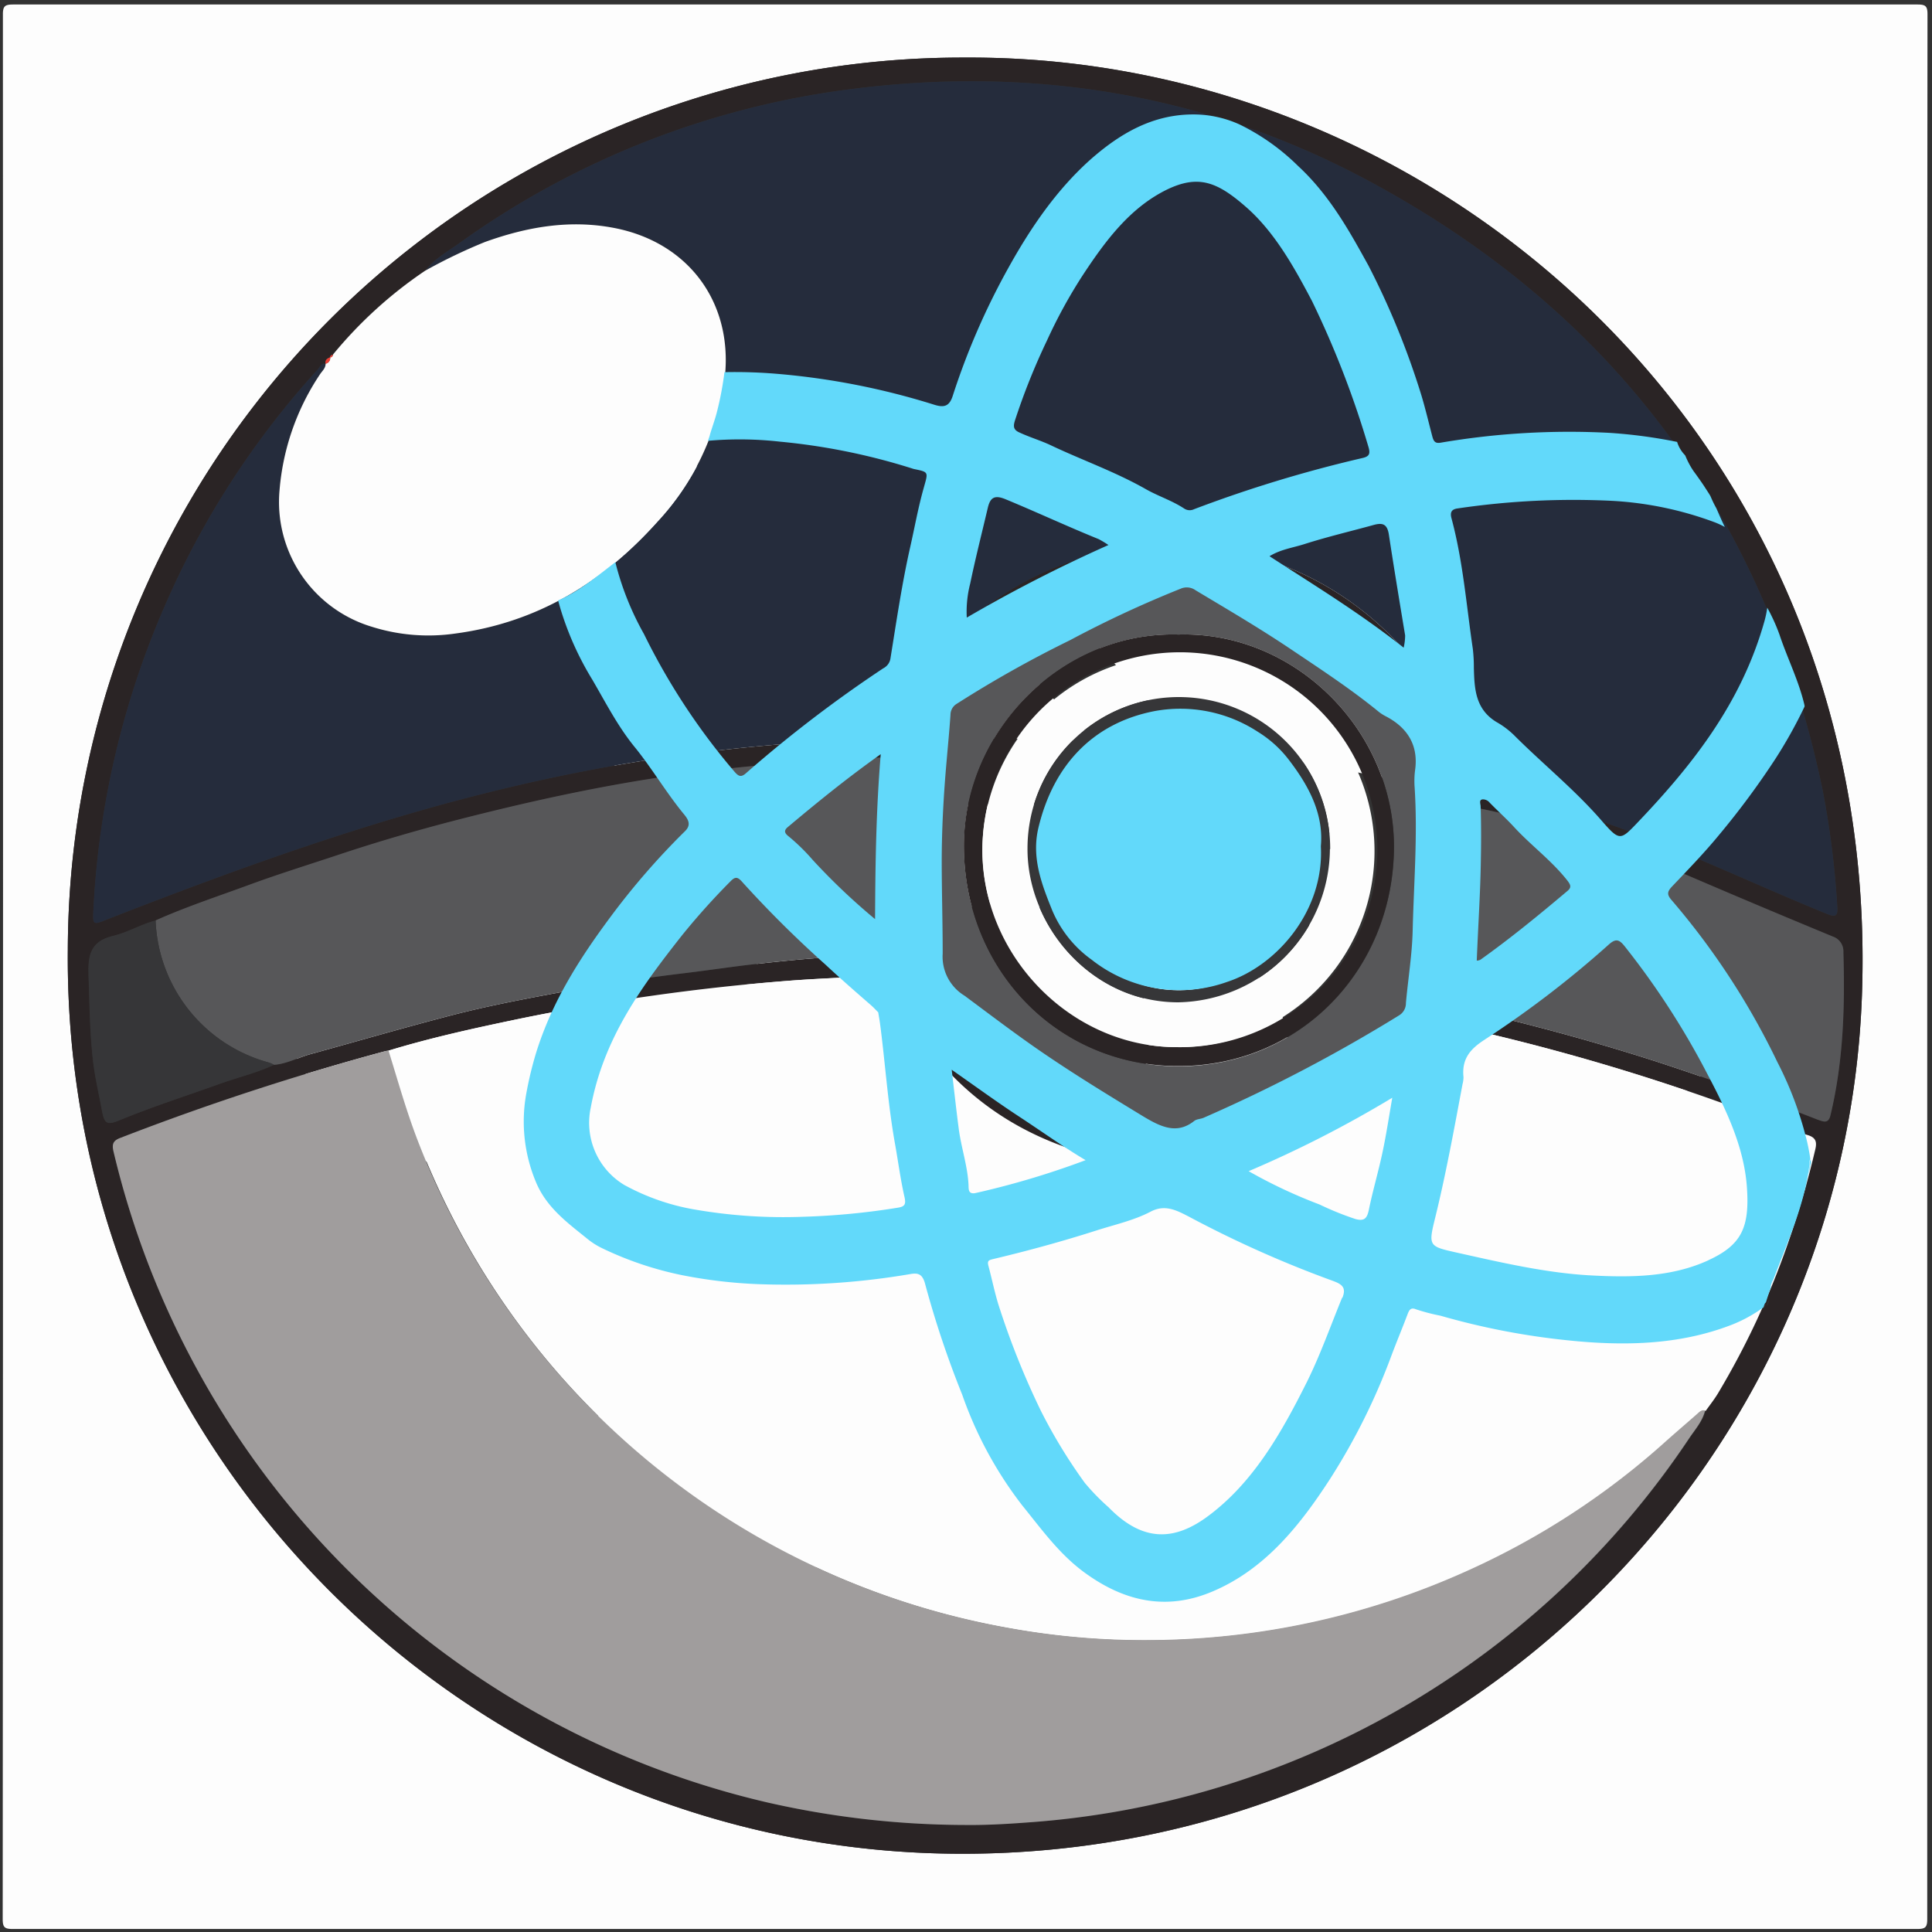 <svg id="Layer_1" data-name="Layer 1" xmlns="http://www.w3.org/2000/svg" viewBox="0 0 300 300"><rect x="0" y="0" width="300" height="300" fill="#333333" stroke="none"/><defs><style>.cls-1{fill:#fdfefe;}.cls-2{fill:#fdfdfd;}.cls-3{fill:#2a2425;}.cls-4{fill:#252c3c;}.cls-5{fill:#a09d9d;}.cls-6{fill:#575759;}.cls-7{fill:#363638;}.cls-8{fill:#ed4036;}.cls-9{fill:#62d9fa;}</style></defs><path class="cls-1" d="M156.29,124.92c6.87,0,13.75.08,20.61.71a2.61,2.61,0,0,1,2.11,1.2c3.35,4.65,6.7,9.27,9.78,14.11a163.08,163.08,0,0,1,8.5,14.27,6.17,6.17,0,0,0,.73,1c2.4,3,2.53,6,.19,9a12.77,12.77,0,0,0-1.36,2.18c-3.22,6.55-7.44,12.49-11.28,18.67-2,3.17-4.41,6.05-6.6,9.09a2.45,2.45,0,0,1-2,1.17,306,306,0,0,1-37.34.34,7.34,7.34,0,0,0-1.65-.22c-3.73.65-5.55-1.51-7.51-4.29-3.58-5.08-7.15-10.16-10.41-15.44-2.46-4-4.71-8.1-7-12.17-1.48-2.6-1.55-4.35,0-7,2.28-4,4.54-8.06,6.86-12.05,2.63-4.51,5.56-8.86,8.61-13.1,1.36-1.9,2.74-3.79,4.07-5.72a2.21,2.21,0,0,1,1.81-1C141.67,125,149,124.86,156.29,124.92Zm22,35.52c.48-4.71-1.9-8.82-4.95-12.54a18.09,18.09,0,0,0-5.08-4.27,24.29,24.29,0,0,0-16.61-3c-9.68,1.76-16.06,7.86-18.45,17.15-1.12,4.36.52,8.21,2.18,12a17.3,17.3,0,0,0,6.34,7.33,24.19,24.19,0,0,0,21.57,3.26C171.33,178,178.88,169.88,178.32,160.44Z"/><path class="cls-1" d="M92.66,224.39a105.41,105.41,0,0,1,1.8-17c.39-1.91,1-3.77,1.46-5.67.18-.8.52-.75,1.17-.61,5.92,1.26,11.88,2.34,17.88,3.2,3.18.45,6.37,1.19,9.55,1.15,2.72,0,4,1.57,5.37,3.24a172,172,0,0,0,16.77,18.2c1,.92,1.48,1.67.06,2.74-3.9,2.93-7.66,6-11.75,8.7-7.81,5.06-15.87,9.65-25.27,11-6.75,1-11.72-.77-14.26-7.85a29.65,29.65,0,0,1-1.71-4.82A69,69,0,0,1,92.66,224.39Z"/><path class="cls-1" d="M266.2,161.09a11.79,11.79,0,0,1-3.91,8c-9.87,9.36-22.14,14.21-34.87,18.09-3.82,1.17-4,1.09-5.09-2.83-1.68-5.89-4.49-11.34-6.6-17.07a12.11,12.11,0,0,0-1.59-2.88c-2.24-3.09-.75-5.89.72-8.6a22.84,22.84,0,0,0,1.34-2.6c2.36-6.16,5.24-12.12,6.82-18.57.24-1,.77-1.22,1.78-.9a143.38,143.38,0,0,1,23.76,9.36,57.61,57.61,0,0,1,13.85,9.75A11.91,11.91,0,0,1,266.2,161.09Z"/><path class="cls-1" d="M98.77,161c-.21.57-.4,1.16-.63,1.72-2.27,5.53-4.93,10.89-6.9,16.56-.91,2.6-2,5.16-2.73,7.81-.28,1-.68,1.2-1.74.9a129.39,129.39,0,0,1-15.06-5.2,89.77,89.77,0,0,1-15.58-8.13,35.45,35.45,0,0,1-8.83-8.09c-2.93-3.9-2.21-8.89.85-12.35,7.37-8.32,17.11-12.58,27.07-16.55,3.73-1.49,7.57-2.69,11.42-3.84,1.2-.35,1.45,0,1.74,1a152.15,152.15,0,0,0,6.1,16.26c1.17,2.82,2.47,5.63,3.75,8.42C98.44,160,98.58,160.48,98.77,161Z"/><path class="cls-1" d="M218.87,96.6a122.42,122.42,0,0,1-2.73,23c-.21,1-.56,1.36-1.75,1.09a252.24,252.24,0,0,0-29.31-4.58,1.7,1.7,0,0,1-1.41-.73c-1.22-1.88-2.93-3.35-4.26-5.11-3.28-4.36-7.3-8-10.89-12.12-1.16-1.32-2.56-2.47-3.78-3.78-.77-.81-.61-1.28.14-1.94a106.78,106.78,0,0,1,11-8.41,86.48,86.48,0,0,1,10.33-6.14c6.09-3,12.29-5.69,19.22-5.61,6,.07,8.31,2.39,10.7,7.6S218.79,91,218.87,96.6Z"/><path class="cls-1" d="M92.58,95.5a35.54,35.54,0,0,1,1.64-12.62c1.17-3.35,2.36-6.88,5.78-9s6.84-1.71,10.29-1.19c6.31,1,12.07,3.57,17.59,6.69a105.15,105.15,0,0,1,17.77,12.33l.28.24c2.08,1.46,2,1.34,0,3.16-2.29,2.15-4.35,4.54-6.52,6.81-4.08,4.28-7.8,8.87-11.6,13.38a2.4,2.4,0,0,1-1.8.77,246.75,246.75,0,0,0-28.73,4.57c-1.13.25-1.39-.12-1.65-1A85.34,85.34,0,0,1,92.58,95.5Z"/><path class="cls-1" d="M218.91,224.92c.09,6-.11,12-2.76,17.44s-5.23,7.2-11.4,7c-6.79-.24-12.83-2.84-18.78-5.85-6.65-3.35-12.59-7.74-18.58-12.09-3.59-2.61-3.74-2.75-.7-5.8,5.07-5.11,9.8-10.53,14.58-15.91a4,4,0,0,0,.69-.87c1.19-2.67,3.46-3.26,6.11-3.5a196.8,196.8,0,0,0,26-4.16c1.59-.37,2,.05,2.29,1.52A102.81,102.81,0,0,1,218.91,224.92Z"/><path class="cls-1" d="M169.41,115c-9.13-.32-17.88-.5-26.89,0a16.79,16.79,0,0,1,3.1-4.25c2.75-3,5.63-5.84,8.46-8.76,1.14-1.18,2-1.35,3.37.06,3.71,3.76,7.21,7.72,10.92,11.47A15.08,15.08,0,0,1,169.41,115Z"/><path class="cls-1" d="M142.37,206.75a221.54,221.54,0,0,0,27.27,0c-2.14,2.46-3.88,4.57-5.74,6.57-2.1,2.24-4.37,4.33-6.45,6.6-.93,1-1.58,1.2-2.71.3a48.67,48.67,0,0,1-4.29-4.33A76,76,0,0,1,142.37,206.75Z"/><path class="cls-1" d="M192.89,194.39c2.88-4.49,5.81-8.74,8.47-13.16,1.37-2.26,2.74-4.52,4-6.86.17-.33.21-1,.79-.81a1.32,1.32,0,0,1,.85.91c.57,1.63,1.28,3.22,1.81,4.86,1.13,3.58,3.05,6.86,3.89,10.55.2.86.14,1.24-.77,1.43-6.11,1.24-12.23,2.41-18.42,3.21A2.42,2.42,0,0,1,192.89,194.39Z"/><path class="cls-1" d="M105.48,148.51a86.69,86.69,0,0,1-4.84-12,25.5,25.5,0,0,0-1.77-4.61c-.28-.57-.51-1.14.52-1.35,6.34-1.27,12.69-2.47,19.64-3.35C114,134.22,109.8,141.21,105.48,148.51Z"/><path class="cls-1" d="M205.94,148.37c-3.87-7.38-8.55-14.05-13.17-21,2.21-.16,4.21.46,6.22.75,4,.58,8,1.46,12,2.16,1.41.24,2,.74,1.4,2.25-1.82,4.77-3.57,9.56-5.31,14.36C206.87,147.48,206.35,147.75,205.94,148.37Z"/><path class="cls-1" d="M118.65,194.32a161.93,161.93,0,0,1-19.11-3.08c-1.05-.23-.86-.74-.56-1.28,1.44-2.62,1.88-5.58,3-8.31s2.27-5.39,3.47-8.22c2.23,3.66,4.29,7.23,6.54,10.67S116.25,191,118.65,194.32Z"/><path class="cls-2" d="M299.26,150.11q0,73.95,0,147.89c0,1.25-.28,1.53-1.53,1.53q-147.88,0-295.77,0c-1.26,0-1.54-.28-1.54-1.53Q.51,150.12.45,2.23C.45,1,.73.7,2,.7q147.89,0,295.77,0c1.25,0,1.53.28,1.53,1.53Q299.23,76.17,299.26,150.11ZM149.84,8.94A138.9,138.9,0,0,0,10.53,147.46C9.8,225,72.54,287.79,149.34,287.85c77.23.06,137.19-60.84,139.78-133.28C292.18,69.23,224.13,8.52,149.84,8.94Z"/><path class="cls-3" d="M149.84,8.94A138.9,138.9,0,0,0,10.53,147.46C9.8,225,72.54,287.79,149.34,287.85c77.23.06,137.19-60.84,139.78-133.28C292.18,69.23,224.13,8.52,149.84,8.94ZM14.51,141.38A135,135,0,0,1,25.8,93.61,132.91,132.91,0,0,1,49.32,57.4c.34-.38.52-1,1.23-.94-.09-.55.24-.8.69-1a.45.45,0,0,1,.45-.41,66.9,66.9,0,0,1,14.3-13c1.4-1.79,3.35-2.89,5.15-4.16a132.82,132.82,0,0,1,61.14-24.07c28.09-3.58,55,.77,80,14.14C250.5,48.4,274.1,80.08,283,122.61a138.6,138.6,0,0,1,2.29,18.17c.11,1.53-.31,1.66-1.65,1.11-10.3-4.19-20.35-9-30.79-12.85a149.84,149.84,0,0,0-22.25-6.38,2.5,2.5,0,0,1-2.23-2.2,48,48,0,0,0-89.92-8.22c-.81,1.71-1.66,2.51-3.64,2.54-5.56.1-11.1.56-16.63,1.06a278.83,278.83,0,0,0-36.69,5.86c-22.29,5.07-43.72,12.81-65,21.12C14.44,143.63,14.39,143.63,14.51,141.38Zm259.26,61.85c.05,0,.22-.9.44-.9C274.15,202.33,274,203.23,273.77,203.23Zm.54-.44c.05,0,.22-.9.43-.9C274.69,201.89,274.52,202.79,274.31,202.79Zm7.54-24.26a142.8,142.8,0,0,1-4.09,14.09,125.6,125.6,0,0,1-11,23.69c-.57.94-1.26,1.81-1.9,2.71-.42,1.72-1.61,3-2.54,4.41A134.79,134.79,0,0,1,159.43,283c-3.21.24-6.44.42-9.63.38a139.4,139.4,0,0,1-30.7-3.51,135.94,135.94,0,0,1-101.46-101c-.26-1.09-.18-1.71,1-2.16a408.74,408.74,0,0,1,41.2-13.49,3.85,3.85,0,0,1,.49-.07c6.55-2,13.22-3.46,19.91-4.86a337.76,337.76,0,0,1,42.35-6c4.54-.35,9.1-.48,13.63-.82,1.28-.1,1.59.63,2,1.5,6.39,13.39,16.62,22.45,31,26.34,15.89,4.32,30.37,1,43.23-9.27A42.17,42.17,0,0,0,221.54,160a2.09,2.09,0,0,1,2.59-1.08,340,340,0,0,1,51.22,15.32c1.77.67,3.5,1.46,5.3,2C282.05,176.59,282.15,177.34,281.85,178.53Zm2.4-5.38c-.34,1.42-1.1,1-2,.71-8.32-3.25-16.72-6.32-25.22-9.08a344.83,344.83,0,0,0-34.23-9.07,2.18,2.18,0,0,0-2.62,1.11,43.91,43.91,0,0,1-31.55,20.88c-12.82,2.05-24.33-1.23-34.59-8.94a43.71,43.71,0,0,1-13.77-17.9c-.19-.45-.27-1-.43-1.42a1.42,1.42,0,0,0-1.59-1.15c-3.32.15-6.65.18-10,.39s-6.83.57-10.24.94c-3.83.41-7.63,1-11.44,1.46q-9.55,1.14-19,2.9c-5.88,1.09-11.76,2.19-17.55,3.7-7.29,1.89-14.52,4-21.79,6-1.92.52-3.69,1.53-5.71,1.67-2.65,1.25-5.51,1.92-8.26,2.9-5.2,1.87-10.48,3.55-15.6,5.66-2.17.89-2.47.6-2.89-1.69s-1-4.74-1.3-7.15c-.54-4.46-.57-8.93-.73-13.41-.11-3.14.14-5.48,3.86-6.34,2.21-.52,4.28-1.76,6.53-2.36,4.76-2.13,9.71-3.75,14.6-5.55,4.52-1.66,9.13-3.09,13.7-4.61,6.2-2.07,12.47-3.89,18.81-5.52,9.72-2.49,19.5-4.68,29.4-6.26,5.78-.92,11.61-1.61,17.45-2.15q10-.92,20.07-1.25a1.6,1.6,0,0,0,1.64-1.27,43.46,43.46,0,0,1,10.38-15.73A45.23,45.23,0,0,1,209,96.73a43.66,43.66,0,0,1,16.71,25.54,3.48,3.48,0,0,0,3.28,3.11,156.73,156.73,0,0,1,32.3,10.22q11.63,5,23.32,9.83a2.41,2.41,0,0,1,1.63,2.41C286.5,156.35,286.2,164.81,284.25,173.15Z"/><path class="cls-4" d="M66,42.05c1.4-1.79,3.35-2.89,5.15-4.16a132.82,132.82,0,0,1,61.14-24.07c28.09-3.58,55,.77,80,14.14C250.5,48.4,274.1,80.08,283,122.61a138.6,138.6,0,0,1,2.29,18.17c.11,1.53-.31,1.66-1.65,1.11-10.3-4.19-20.35-9-30.79-12.85a149.84,149.84,0,0,0-22.25-6.38,2.5,2.5,0,0,1-2.23-2.2,48,48,0,0,0-89.92-8.22c-.81,1.71-1.66,2.51-3.64,2.54-5.56.1-11.1.56-16.63,1.06a278.83,278.83,0,0,0-36.69,5.86c-22.29,5.07-43.72,12.81-65,21.12-2,.81-2.1.81-2-1.44A135,135,0,0,1,25.8,93.61,132.91,132.91,0,0,1,49.32,57.4c.35-.38.52-1,1.24-.94,0,.74-.57,1.18-.91,1.72a37.88,37.88,0,0,0-6.24,17.91A20.23,20.23,0,0,0,57.69,97.32a29.18,29.18,0,0,0,13,1.05C83.36,96.68,93.58,90.47,102,81.1a40.41,40.41,0,0,0,10.48-21.58c1.7-12-5.19-21.79-17-24.11-6.92-1.35-13.59-.19-20.13,2.17A82.72,82.72,0,0,0,66,42.05Z"/><path class="cls-2" d="M60.33,163.14c6.55-2,13.22-3.46,19.91-4.86a337.76,337.76,0,0,1,42.35-6c4.54-.35,9.1-.48,13.63-.82,1.28-.1,1.59.63,2,1.5,6.39,13.39,16.62,22.45,31,26.34,15.89,4.32,30.37,1,43.23-9.27A42.17,42.17,0,0,0,221.54,160a2.09,2.09,0,0,1,2.59-1.08,340,340,0,0,1,51.22,15.32c1.77.67,3.5,1.46,5.3,2,1.4.41,1.5,1.16,1.2,2.35a142.8,142.8,0,0,1-4.09,14.09,125.6,125.6,0,0,1-11,23.69c-.57.94-1.26,1.81-1.9,2.71-.59-.16-.92.26-1.29.58-1.75,1.54-3.53,3.05-5.26,4.61a118.81,118.81,0,0,1-30,19.53,121,121,0,0,1-49.73,10.93,117.23,117.23,0,0,1-22-1.91,120.84,120.84,0,0,1-91.64-75.69C63.09,172.5,61.78,167.8,60.33,163.14Z"/><path class="cls-5" d="M60.33,163.14c1.45,4.66,2.76,9.36,4.52,13.93a121,121,0,0,0,91.64,75.69,117.23,117.23,0,0,0,22,1.91,121,121,0,0,0,49.73-10.93,118.81,118.81,0,0,0,30-19.53c1.73-1.56,3.51-3.07,5.26-4.61.37-.32.7-.74,1.29-.58-.42,1.72-1.61,3-2.54,4.41A134.79,134.79,0,0,1,159.43,283c-3.21.24-6.44.42-9.63.38a139.4,139.4,0,0,1-30.7-3.51,135.94,135.94,0,0,1-101.46-101c-.26-1.09-.18-1.71,1-2.16a408.74,408.74,0,0,1,41.2-13.49A3.85,3.85,0,0,1,60.33,163.14Z"/><path class="cls-6" d="M24.16,142.92c4.76-2.13,9.71-3.75,14.6-5.55,4.52-1.66,9.13-3.09,13.7-4.61,6.2-2.07,12.47-3.89,18.81-5.52,9.72-2.49,19.5-4.68,29.4-6.26,5.78-.92,11.61-1.61,17.45-2.15q10-.92,20.07-1.25a1.6,1.6,0,0,0,1.64-1.27,43.46,43.46,0,0,1,10.38-15.73A45.23,45.23,0,0,1,209,96.73a43.66,43.66,0,0,1,16.71,25.54,3.48,3.48,0,0,0,3.28,3.11,156.73,156.73,0,0,1,32.3,10.22q11.63,5,23.32,9.83a2.41,2.41,0,0,1,1.63,2.41c.26,8.51,0,17-2,25.31-.34,1.42-1.1,1-2,.71-8.32-3.25-16.72-6.32-25.22-9.08a344.83,344.83,0,0,0-34.23-9.07,2.18,2.18,0,0,0-2.62,1.11,43.91,43.91,0,0,1-31.55,20.88c-12.82,2.05-24.33-1.23-34.59-8.94a43.71,43.71,0,0,1-13.77-17.9c-.19-.45-.27-1-.43-1.42a1.43,1.43,0,0,0-1.59-1.15c-3.32.15-6.65.18-10,.39s-6.83.57-10.24.94c-3.83.41-7.63,1-11.44,1.46q-9.55,1.14-19,2.9c-5.88,1.09-11.76,2.2-17.55,3.7-7.29,1.89-14.52,4-21.79,6-1.92.52-3.69,1.53-5.71,1.67a4,4,0,0,0-.73-.34A23.83,23.83,0,0,1,24.16,142.92ZM183,98.53c-18.16-.49-33.42,15.07-33.31,33.05.12,19.1,14.6,33.93,33.25,34,19,0,33.19-14.9,33.52-33.54C216.77,113.7,201.22,98,183,98.53Z"/><path class="cls-2" d="M66,42.05a82.72,82.72,0,0,1,9.3-4.47c6.54-2.36,13.21-3.52,20.13-2.17,11.85,2.32,18.74,12.12,17,24.11A40.41,40.41,0,0,1,102,81.1c-8.4,9.37-18.62,15.58-31.27,17.27a29.18,29.18,0,0,1-13-1.05A20.23,20.23,0,0,1,43.41,76.09a37.88,37.88,0,0,1,6.24-17.91c.34-.54.93-1,.91-1.72v0a.89.89,0,0,0,.71-1l0,0c.3,0,.39-.18.45-.42A66.9,66.9,0,0,1,66,42.05Z"/><path class="cls-7" d="M24.16,142.92A23.83,23.83,0,0,0,41.82,165a4,4,0,0,1,.73.34c-2.65,1.25-5.51,1.92-8.26,2.9-5.2,1.87-10.48,3.55-15.6,5.66-2.17.89-2.47.6-2.89-1.69s-1-4.74-1.3-7.15c-.54-4.46-.57-8.93-.73-13.41-.11-3.14.14-5.48,3.86-6.34C19.84,144.76,21.91,143.52,24.16,142.92Z"/><path class="cls-8" d="M51.26,55.49a.89.89,0,0,1-.71,1C50.44,55.9,50.79,55.65,51.26,55.49Z"/><path class="cls-8" d="M51.69,55.09c-.06.24-.15.44-.45.42A.44.44,0,0,1,51.69,55.09Z"/><path class="cls-3" d="M183,98.53C201.22,98,216.77,113.7,216.44,132c-.33,18.64-14.51,33.57-33.52,33.54-18.65,0-33.13-14.87-33.25-34C149.56,113.6,164.82,98,183,98.53Zm-30.44,33.06c-.22,16.55,13.44,30.75,29.67,31a30.66,30.66,0,1,0-29.67-31Z"/><path class="cls-2" d="M152.54,131.59a30.45,30.45,0,1,1,29.67,31C166,162.34,152.32,148.14,152.54,131.59Zm54,.27a23.48,23.48,0,0,0-47-.2c-.11,12.18,10,24,23.39,24A24,24,0,0,0,206.51,131.86Z"/><path class="cls-7" d="M206.51,131.86a24,24,0,0,1-23.57,23.78c-13.34,0-23.5-11.8-23.39-24a23.48,23.48,0,0,1,47,.2Zm-1.92,0a21.57,21.57,0,0,0-43.13-.16c-.12,11.35,9.85,22.07,21.58,22.06S204.7,143.13,204.59,131.83Z"/><path class="cls-2" d="M204.59,131.83c.11,11.3-9.94,21.9-21.55,21.9s-21.7-10.71-21.58-22.06a21.57,21.57,0,0,1,43.13.16Z"/><path class="cls-9" d="M205.1,131.4c.54,10-6.79,18.53-14.58,21.08a22,22,0,0,1-21-3.45,18,18,0,0,1-6.16-7.74c-1.61-4-3.21-8.12-2.12-12.73,2.33-9.81,8.53-16.26,17.93-18.12a22,22,0,0,1,16.14,3.19,17.85,17.85,0,0,1,4.94,4.51C203.25,122.08,205.56,126.42,205.1,131.4Z"/><path class="cls-9" d="M281.22,180.53c0-.14,0-.28-.07-.42-.15.12-.15.36-.15.89a35.86,35.86,0,0,1-.79,4.18"/><path class="cls-9" d="M280.61,177.31A55,55,0,0,0,276,164.94a115,115,0,0,0-16.4-25.13c-.78-.88-.73-1.33,0-2.12,2.54-2.67,5.1-5.31,7.45-8.18a125.39,125.39,0,0,0,8.61-11.64,72.82,72.82,0,0,0,4.55-8.15,1.54,1.54,0,0,1,0-.17c-.87-3.8-2.65-7.28-3.89-11a28.85,28.85,0,0,0-1.9-4.19,15.82,15.82,0,0,1-.41,2c-3.6,12.89-11.31,22.55-19.87,31.51-2.56,2.69-2.72,2.68-5.51-.52-4.2-4.82-9.1-8.75-13.57-13.23a13.14,13.14,0,0,0-2.68-2c-3.31-2-3.43-5.21-3.52-8.36a25.13,25.13,0,0,0-.16-3c-1-6.75-1.51-13.54-3.3-20.23-.28-1,0-1.47,1-1.59a122.75,122.75,0,0,1,23.91-1.17,53.91,53.91,0,0,1,16,3.35,13.06,13.06,0,0,1,1.52.71c-.36-.72-.68-1.45-1-2.18-.1-.24-.21-.47-.31-.71a17.76,17.76,0,0,1-.88-1.81l-.06-.13h0c.05.12.1.28,0,0a.53.53,0,0,1-.06-.1l-.12-.2-.82-1.27-.4-.59-.19-.27c-.32-.46-.65-.92-1-1.39a12.76,12.76,0,0,1-1.29-2.42l-.11-.14a5.11,5.11,0,0,1-1.17-2,77.92,77.92,0,0,0-10.57-1.41,118.55,118.55,0,0,0-26.14,1.53c-.74.12-1.06-.08-1.28-.9-.59-2.22-1.11-4.48-1.78-6.66a123.37,123.37,0,0,0-8.14-19.91c-2.77-5-5.93-10.87-10.95-15.5a34.2,34.2,0,0,0-9.16-6.48,17.32,17.32,0,0,0-7.12-1.52c-6.35,0-11.41,3-15.95,7-5.26,4.7-9.29,10.58-12.78,16.88a110.67,110.67,0,0,0-8.61,19.82c-.53,1.66-1.38,1.84-2.86,1.38a113.08,113.08,0,0,0-24.28-4.79,77.49,77.49,0,0,0-8.31-.27,49,49,0,0,1-1.21,6.35c-.29,1.08-.67,2.13-1,3.21a7.88,7.88,0,0,1-.36,1.1,55.8,55.8,0,0,1,11.18.13,98.62,98.62,0,0,1,20.43,4.13l.35.11c2.4.5,2.25.43,1.54,3-.85,3-1.39,6.07-2.08,9.11-1.29,5.7-2.14,11.55-3.08,17.37a2.06,2.06,0,0,1-1.1,1.47,201.61,201.61,0,0,0-21.32,16.29c-.79.71-1.19.47-1.84-.29A102.12,102.12,0,0,1,100,98.46,44.93,44.93,0,0,1,95.55,87.3c-2.83,2.16-5.6,4.52-8.89,5.94.1.36.21.72.31,1.09a47.2,47.2,0,0,0,5,11.2c2.08,3.56,3.94,7.23,6.59,10.48s4.93,7.14,7.69,10.48c.83,1,1,1.78,0,2.69A114.27,114.27,0,0,0,94.78,142.4c-4.73,6.37-9,13-11.51,21a56,56,0,0,0-1.51,6.2,24.27,24.27,0,0,0,1.44,13.9c1.64,4,4.91,6.36,8,8.86a11.46,11.46,0,0,0,2.38,1.5A52.88,52.88,0,0,0,105.88,198a75.84,75.84,0,0,0,12.1,1.41,114.93,114.93,0,0,0,23.35-1.57c1.28-.23,1.95,0,2.36,1.67a151.66,151.66,0,0,0,5.72,17.05,60.8,60.8,0,0,0,9.3,17.17c3.17,3.91,6,7.91,10.21,10.82,6.5,4.56,12.87,5.31,19.32,2.59,8.1-3.41,13.53-10.13,18.31-17.52a99.34,99.34,0,0,0,9.55-19.23c.8-2.13,1.68-4.22,2.48-6.35.25-.65.51-1.06,1.27-.74a30.89,30.89,0,0,0,3.82,1,112.68,112.68,0,0,0,19.73,3.82c8.76.92,17.29.73,25.32-2.34a21.78,21.78,0,0,0,5.12-2.79c.08-.26.21-.72.36-.73.24-.77.49-1.55.77-2.33a2.17,2.17,0,0,1,0-.25,4.22,4.22,0,0,1,.44-1.1c2.08-5.59,4.76-11.3,5.55-17.65,0-.53,0-.77.15-.89C281,179.17,280.82,178.24,280.61,177.31ZM122.3,128.45c4.58-3.84,9.2-7.61,14.46-11.34-.72,8.65-.84,17-.88,25.61a99,99,0,0,1-9.7-9.21,30.83,30.83,0,0,0-3.65-3.58C122,129.52,121.56,129.08,122.3,128.45Zm17.17,59.07a112.19,112.19,0,0,1-14.8,1.42,80.53,80.53,0,0,1-16.64-1.1A35,35,0,0,1,96.94,184,11.26,11.26,0,0,1,91.73,172c2-10.86,8-18.93,14.21-26.81a110.48,110.48,0,0,1,7.51-8.36c.81-.84,1.2-.58,1.92.25a171.45,171.45,0,0,0,12.77,12.67c2.31,2.16,4.71,4.25,7.1,6.33.38.33.72.71,1.13,1.11.1.63.22,1.26.3,1.89.8,6.13,1.19,12.25,2.28,18.39.51,2.81.87,5.65,1.51,8.45C140.69,187,140.49,187.35,139.47,187.52ZM215.66,83c.8,5.23,1.66,10.45,2.53,15.67a8.71,8.71,0,0,1-.23,1.9c-6.69-5.3-13.71-9.59-20.83-14.2,1.73-1.07,3.67-1.32,5.44-1.89,3.57-1.14,7.25-2,10.86-3C214.71,81.16,215.41,81.39,215.66,83ZM157.59,65.33a102.32,102.32,0,0,1,5-12.49,78.26,78.26,0,0,1,5.51-10.06c3.53-5.37,7.32-10.47,13-13.29,5-2.45,7.94-1.23,12.38,2.65s7.48,9.35,10.24,14.59a146.8,146.8,0,0,1,8.76,22.63c.32,1.06.19,1.51-.91,1.76a203,203,0,0,0-26.16,7.95,1.54,1.54,0,0,1-1.51-.09c-1.89-1.25-4-1.91-5.93-3-4.76-2.71-9.81-4.48-14.7-6.79-1.58-.76-3.27-1.25-4.9-2C157.39,66.78,157.3,66.27,157.59,65.33Zm-6.94,25.29c.82-3.94,1.81-7.83,2.73-11.74.37-1.58,1-2.09,2.78-1.35,4.84,2,9.59,4.22,14.43,6.18a16.09,16.09,0,0,1,1.53.92,227.1,227.1,0,0,0-22,11.27A17.59,17.59,0,0,1,150.65,90.62Zm-.25,93.64c-.08-3-1.14-6-1.53-9s-.72-6-1.09-9.15c3.58,2.5,7,5,10.45,7.26s6.77,4.65,10.34,6.78a129.92,129.92,0,0,1-17.11,5.11C150.5,185.44,150.41,184.88,150.4,184.26Zm58,17.25c-1.79,4.37-3.37,8.85-5.45,13.05-4,8-8.36,15.67-15.39,20.88-5.05,3.74-10,4.18-15.42-1.39a34.14,34.14,0,0,1-3.7-3.8,81.92,81.92,0,0,1-6.78-11.11,123.71,123.71,0,0,1-6.65-16.64c-.59-1.95-1-3.95-1.52-5.91-.23-.83.07-.92.67-1.07,5.44-1.29,10.84-2.77,16.15-4.47,2.82-.9,5.78-1.55,8.37-2.91,2.2-1.16,4-.22,5.93.78a172.83,172.83,0,0,0,22.43,10C208.34,199.41,209.1,199.91,208.45,201.51ZM214.66,179c-.64,3-1.5,5.89-2.11,8.88-.28,1.33-.72,1.78-2.08,1.41a47.2,47.2,0,0,1-5.58-2.26,78.11,78.11,0,0,1-11-5.17,178,178,0,0,0,22.3-11.4C215.64,173.64,215.23,176.35,214.66,179Zm4.7-34.54c-.09,3.8-.71,7.52-1.05,11.28a2.2,2.2,0,0,1-1.05,1.92,243,243,0,0,1-30.37,15.91c-.47.2-1.07.19-1.45.49-2.74,2.17-5.26.91-8.2-.88-5.35-3.26-10.71-6.53-15.9-10.11-3.91-2.7-7.73-5.61-11.57-8.46a7.09,7.09,0,0,1-3.39-6.53c0-4.72-.14-9.45-.15-14.16,0-5.32.3-10.62.77-15.87.2-2.34.43-4.69.59-7.05a2,2,0,0,1,1-1.73,178.82,178.82,0,0,1,17.56-9.86,171.49,171.49,0,0,1,17.19-8,2.34,2.34,0,0,1,2.3.24c5,3,9.92,5.88,14.76,9.13,4.67,3.14,9.36,6.2,13.77,9.81a6.93,6.93,0,0,0,1.1.68c3.4,1.8,5,4.59,4.46,8.34a13.32,13.32,0,0,0-.07,2.6C220.15,129.73,219.54,137.07,219.36,144.45Zm10.55-19.24c0-.39-.29-1,.27-1.09a1.34,1.34,0,0,1,1.12.49c1.25,1.29,2.59,2.48,3.81,3.81,2.64,2.87,5.77,5.14,8.23,8.25.57.72.71,1.11.06,1.66-4.41,3.72-8.86,7.37-13.54,10.7a1.58,1.58,0,0,1-.55.13c.21-5.41.57-10.61.64-15.86C230,130.61,230,127.92,229.91,125.21Zm35.4,70.46c-5.67,2.61-11.85,2.7-18.16,2.37-7-.36-14-2-21-3.56-4.19-.94-4.38-1-3.36-5.14,1.71-6.91,3-14,4.31-21a4.18,4.18,0,0,0,.15-1.11c-.31-3,1.27-4.5,3.33-5.83a158,158,0,0,0,19.24-14.75c1.13-1,1.65-.79,2.61.47a122.51,122.51,0,0,1,12.75,19.76c2.93,5.55,5.65,11.29,6.08,17.48S270.46,193.3,265.31,195.67Z"/></svg>